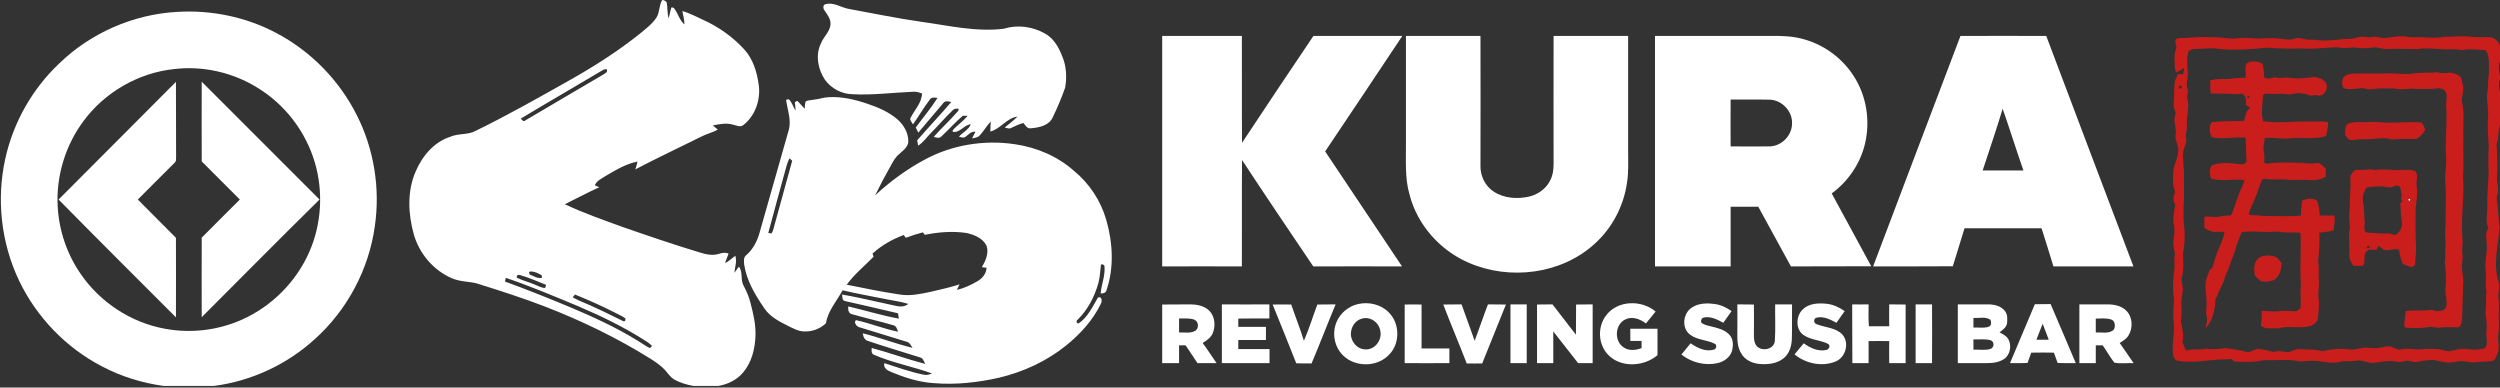 <svg version="1.2" xmlns="http://www.w3.org/2000/svg" viewBox="0 0 1600 248" width="1600" height="248">
	<rect x="0" y="0" width="1600" height="248" fill="#333333" stroke="none"/>
	<title>New_Landscape_Short_Black_Short_2000px-svg</title>
	<style>
		.s0 { fill: #ffffff } 
		.s1 { fill: #ca1e1d } 
	</style>
	<g id="#231714ff">
		<path id="Layer" fill-rule="evenodd" class="s0" d="m37.7 40.8c20.2-19.7 47.7-31.7 75.8-33.2 21.7-1.3 43.8 3.2 63.1 13.4 22.2 11.6 40.6 30.4 51.8 52.8 11 21.7 15 46.9 11.5 70.9-3.8 27.7-17.7 53.8-38.6 72.5-17.7 16.1-40.5 26.7-64.4 29.8h-32.2c-13.7-1.9-27.1-6-39.4-12.5-23-11.9-41.9-31.5-53.1-54.9-11.5-24.1-14.6-52.1-8.8-78.1 5.1-23.1 17.2-44.5 34.3-60.7zm73.7 3.4c-22.8 2.4-44.3 14.8-57.9 33.2-11.6 15.5-17.6 35.2-16.6 54.5 0.8 15.5 5.9 30.7 14.8 43.5 12.4 18.1 32.2 31.1 53.9 35 16.6 3.1 34 1 49.4-5.9 19-8.5 34.7-24.3 43-43.4 7.8-17.8 9-38.4 3.5-57.1-5.8-19.7-19.1-37.2-36.8-47.9-15.8-9.8-34.9-14.1-53.3-11.9zm-73.9 83.5q37.5-37.7 75.1-75.3c0.1 15.9 0 31.7 0.1 47.5-0.1 1.5 0.3 3.4-1.1 4.4-7.8 7.8-15.6 15.6-23.4 23.4 8.1 8.2 16.3 16.4 24.4 24.5 0 17 0.1 33.9 0 50.9-25.1-25.1-50.2-50.1-75.1-75.4zm91.6-75.4c25.2 25.1 50.2 50.3 75.4 75.4-25.3 24.9-50.3 50.2-75.4 75.3-0.1-17 0-33.9 0-50.9 8.1-8.1 16.2-16.3 24.4-24.4-8.2-8.1-16.2-16.3-24.4-24.4 0-17-0.1-34 0-51z"/>
		<path id="Layer" fill-rule="evenodd" class="s0" d="m420.1 11.3c2.2-3.4 1.6-7.9 3.7-11.3q1.8 0.1 2.9 1.5c0.6 3.4 0.3 6.9 1.2 10.3 0.7-2.3 1-4.7 1.8-7q1.4-0.2 2.1 1c2.2 3.2 3.2 7.2 6.2 9.8 0.1-2.9-0.8-5.7-1.3-8.5 4.6 1.2 8.8 3.6 13.1 5.5 10 4.5 19.1 10.9 26.5 19 5.7 6.2 8.2 14.6 9.3 22.8 1.3 9.3-2.2 19.6-9.7 25.5-1.9 1.8-4.5 0.4-6.7-0.1-4.3-1.3-8.8-0.4-13 0.5 1 0.8 2.1 1.7 3.2 2.6-3.4 2-7.4 2.8-10.9 4.7-13.9 6.9-28.1 13.6-41.9 20.8q0.9-2.5 1.4-5c-7.6 1.5-14.2 5.6-20.7 9.4-2.4 1.6-5.5 2.9-6.6 5.8q1.4 0.7 2.9 1.2c-7.5 3.4-14.7 7.3-22.1 10.9 11.8 5.6 24.2 9.9 36.5 14.4 16.4 5.7 32.8 11.3 49.3 16.3 4.1 1.3 8.5 2.4 12.7 1.1 2.1-0.7 4.2-1.1 6.3-0.2-0.8 2-1.6 4-2.3 6 2.6-1 4.4-3.1 6.6-4.6 1.2 3.6-0.3 7.3-0.6 10.9q1.4-2 2.9-4c2.8 3.7 0.8 8.6 3.1 12.4 1.8 3.5 3.4 7 4.3 10.8 1.8 6.9 3.5 14 3.2 21.2-0.3 8.4-2.5 17.1-8 23.5-4 4.7-9.8 7.5-15.8 8.5h-15.9c-4.3-0.8-8.6-2-12.4-4.2-2.5-1.5-4-4-5.9-6.1-2.6-2.8-5.8-4.9-9-7-21.3-13.3-44-24.3-67.4-33.4-14.5-5.6-29.3-10.3-44.2-15-5.2-1.2-10.8-1-15.9-3.3-11.7-5.1-20.7-15.8-24.2-28.1-3.6-13.1-4.3-27.5 1.2-40.1 4.2-9.9 11.8-19 22.3-22.3 5.2-2.3 11.2-1 16.2-3.8 20.5-10 40.4-21.3 60.3-32.5 15.6-8.8 30.8-18.5 44.8-29.7 3.7-3.1 7.8-6.1 10.5-10.2zm-35.9 34.5c-16.9 10.1-34 19.9-50.9 30.1 0.8 0.8 1.7 2.4 3 1.1 16.4-9.6 32.8-19.4 49.3-29 1.3-0.9 3.5-1.6 2.8-3.6-1.6-0.5-2.9 0.7-4.2 1.4zm-44.8 128l-0.9 0.2c0.1 0.4 0.4 1.3 0.5 1.7 2.5 0.9 5.2 2.9 8 2-0.1-0.4-0.3-1.2-0.4-1.6-2.2-1.2-4.6-2.5-7.2-2.3zm-8.7 3.9c3.8 1.9 7.9 2.8 11.7 4.5 2.1 0.8 4.2 2.1 6.5 2.1q0.3-1 0.6-2c-5.6-2.2-11.1-4.7-16.8-6.3q-2.1-0.5-2 1.7zm-7.5 2.5c13.8 5 27.5 10.5 41.2 16.2 15 6.3 29.9 13.1 43.8 21.7 2.6 1.5 5 3.4 7.8 4.7 0.3-0.3 1-1.1 1.3-1.4-1-1.1-2.1-1.9-3.3-2.7-14-9.1-29.1-16.4-44.4-22.9-15.1-6.3-30.3-12.7-45.9-18q-0.3 1.2-0.5 2.4zm43.3 10.1c4.9 2.7 10.3 4.5 15.3 7 5.9 2.6 11.6 5.7 17.4 8.4l0.9-0.3c0-0.4 0.1-1.2 0.2-1.6-2.3-1.7-5-2.7-7.5-4.1-8.1-4.1-16.4-7.8-24.8-11.2-0.4 0.4-1.1 1.4-1.5 1.8zm161.8-187.6c5.2-1.5 9.9 2.1 14.9 3 15.4 2.8 30.7 6 46.1 8.2 17.6 2.4 35.3 6.7 53.1 4.5 8.5-2.7 18.1-1.5 25.9 2.8 5.7 2.9 9.1 8.6 11.3 14.3 2.9 6.4 3.3 13.8 2.1 20.6-2.3 6.5-5 12.9-8 19.1-2.4 5.2-8.8 6.5-14 6.9-2.3 0.4-3.5-1.9-4.7-3.4-2.7 0.7-5.2 1.9-7.7 3.1-1.3 0.9-2.9 0.1-4.3-0.2 2.8-2.3 5.7-4.4 8.2-7-6.9 0.9-10.8 7.9-17.4 9.6 0-2.2 0.2-4.3 0.3-6.4-2.7 2.7-4.5 6.2-7.2 9-1.2 1.3-3.1 1.4-4.8 1.8 0.7-1.5 1.5-2.9 2.2-4.3-2.7-0.4-4.4 1.8-6.3 3.2-1.3 1.1-2.9 0.2-4.3 0 2.4-2.8 6.2-4.4 7.6-8-4.4 0.5-6.9 5.6-11.5 4.9q-0.3-1.1 0.7-1.9c2.9-2.9 6.2-5.2 8.8-8.4-0.8 0-2.3 0-3.1 0-4.9 4.1-9 8.9-13.7 13.2-1.3 1.5-3.3 0.7-4.9 0.3 4.8-5.5 10.2-10.4 15-15.9q1-0.8 0.9-2.1c-1.4-0.2-2.8-0.1-3.7 0.9-4.9 4.7-9.3 9.9-14.1 14.7-2.7 2.7-4.8 6-8.1 8q-0.3-1.7-0.6-3.4c7.2-8.3 14.7-16.2 21.8-24.5-1.7-0.4-3.9-1.1-5.1 0.7-5.4 6.2-10.6 12.6-16 18.9q-0.8-1.7-1.6-3.3c4.6-6.3 9.7-12.3 13.9-18.9-1.7-0.3-3.8-0.7-4.9 1-3.9 5.1-7.1 10.7-10.8 15.9-0.7-1.2-1.6-2.2-1.8-3.6 2.5-5.4 7.4-9.9 7.6-16.2-1.7-0.6-3.4-1.2-5.2-1.1-13.2 0.5-26.2 2.3-39.4 1.6-6.8-0.1-13.5-3.7-17.5-9.2-4.5-6.7-6.3-15.8-2.6-23.3 1.6-4.2 5.5-7.2 6.1-11.8 0.4-3.6-1.9-6.6-3.9-9.4-0.8-1.1-1.1-3.5 0.7-3.9zm215.5 20.3c17 0 34 0 51 0 0.1 22.8-0.1 45.6 0.1 68.4 15.1-22.9 30.4-45.7 45.7-68.4 19 0 38 0 56.9 0q-24.6 37-49.4 73.9 24.6 36.8 49.2 73.6c-18.9 0-37.9-0.1-56.8 0-15.3-22.6-30.6-45.3-45.6-68.1-0.2 22.7 0 45.4-0.1 68.1-17-0.1-34 0-51 0q0-73.8 0-147.5zm156 0c15.9 0 31.8 0 47.7 0q0.1 41.7 0 83.3c-0.1 6.3 3 12.7 8.3 16.2 6.5 4.4 15 5 22.5 3.4 5.9-1.3 11.3-5.1 13.9-10.6 1.7-3.3 2.1-7 2.1-10.6-0.1-27.2 0-54.5 0-81.7 15.9 0 31.8 0 47.7 0q0 36.4 0 72.9c0 7 0.4 14-0.7 20.9-2.1 15.1-9.6 29.3-20.9 39.4-21.3 19.3-54 23.3-80.1 12.1-18.4-7.8-33.2-24.2-38.2-43.8-3.1-10.6-2.2-21.7-2.3-32.6q0-34.5 0-68.9zm159.4 0q37.2 0 74.4 0c6.4-0.1 13 0.1 19.3 1.7 13.9 3.4 26.3 12.4 33.8 24.5 8 12.6 10.3 28.4 6.9 42.8-3 12.7-10.8 24.1-21.3 31.8 8.4 15.6 16.9 31.1 25.3 46.6-17.1 0.1-34.3 0-51.4 0.1-7-12.7-13.9-25.5-20.9-38.2q-8.9 0-17.7 0 0 19.1 0 38.2-24.2 0-48.4 0 0-73.8 0-147.5zm48.4 70.7c8.4 0 16.8 0.1 25.2 0 7.5-0.3 14.1-7 14.1-14.6 0.4-7.8-6.4-15-14.1-15.3-8.4-0.2-16.8 0-25.2-0.1q-0.1 15 0 30zm91.2 76.8c18.6-49.2 37.2-98.4 55.9-147.5 18.3 0 36.6-0.1 54.9 0 18.5 49.2 37.2 98.3 55.8 147.5q-25.6 0-51.2 0c-2.5-8.2-5-16.3-7.6-24.4-16.4 0-32.8 0-49.3 0-2.5 8.1-5 16.2-7.5 24.3-17 0.1-34 0.1-51 0.1zm82.9-100.9c-4 13.3-8.5 26.4-12.8 39.5q13 0 26.1 0c-4.6-13.1-8.7-26.4-13.3-39.5zm-760.9-5.8c3.3-0.3 6.3-1.5 9.6-1.6 8.4-0.5 16.8 1.5 24.7 4.2 7 2.3 13.9 5.3 19.5 10.2 4 3.6 7 8.9 6.7 14.5-0.5 3.3-3.5 5.4-5.8 7.5-2.3 1.8-3.7 4.4-5.1 6.9q-5.5 9.6-10.3 19.5c9.7-9 20.5-16.9 32.2-23.1 17.4-9.3 37.8-12.5 57.2-9.6 13.9 2 27.3 7.7 37.8 17 9.9 8.1 17.2 19.2 20.7 31.4 4.2 14.6 5.1 30.5 0.2 44.9-0.4 1.9-2.2 2.3-3.8 2.2 0.5-5.7 2.9-11 2.5-16.8 0.3-1.2-1.2-2.3-2.3-1.6-0.5 4-0.6 8.1-1.7 12-2.5 8.7-6.8 17-13.3 23.3-1.1 0.7-0.6 2.3 0.7 2.3 5.9-4 8.9-10.7 12.4-16.6 2.6-1 2.8 2.5 1.8 4.1-5.1 10.5-13.2 19.4-22.3 26.7-12.4 10-27.2 16.8-42.7 20.5-13.7 3.1-27.9 4.7-41.9 3.5-9.5-0.6-18.5-3.5-27.2-7.1-2.4-0.9-5.3-2.7-4.4-5.7 8.3 2.7 16.6 5.7 25.2 7.4 1.8 0.5 3.6-0.1 5.3-0.8-12.3-4.4-25.3-6.8-37.3-12-1.7-0.8-1.4-2.8-1.3-4.3 11.5 3.1 22.7 7.2 34.2 10.2-0.8-1.7-1.4-3.8-3.4-4.2-11-3.5-22-6.7-32.9-10.4-2.4-0.5-3.4-2.8-3.6-5 10.7 2.7 21 6.7 31.8 9.3-1-1.6-1.9-3.5-3.8-3.9-10.2-3.2-20.5-6.2-30.6-9.4-1.6-0.5-3.4-3.4-1.7-4.4 9.1 2 17.8 5.6 26.9 7.4-0.7-1.5-1-3.6-2.9-4.1-8.9-2.6-18-4.6-26.9-7.2-2.1-0.6-2.3-3-2.1-4.9 10.8 2.5 21.5 5.9 32.4 7.8q-0.3-1.7-0.6-3.4-16.9-4-33.8-7.8c-2.1-0.3-1.7-2.8-2-4.2 10.1 1.7 20.1 4.2 30.1 6.3 4.1 0.7 8.7 2.8 12.3-0.3-4.6-1.5-9.4-2-14.1-3-9.3-1.9-18.7-3.5-27.9-5.7-3.8 6.8-9.4 13.1-10.7 21.1-3.4 3.2-8 5.2-12.7 5.2-4.4 0.4-8.4-2-12.3-3.9-5.4-2.7-11.1-5.8-14.5-11-5.8-8.4-11.2-17.5-12.8-27.7-0.2-2.1-0.6-4.8 1.3-6.2 4.3-3.7 7-8.9 8.5-14.3 6.3-22.1 12.6-44.3 18.9-66.5 1.4-6.2-1.1-12.5-1.9-18.6 0.4-0.1 1.3-0.3 1.7-0.4 2.1 2 2.8 4.9 4.4 7.3-0.1-1.9-0.3-3.7-0.5-5.5 0.4-0.2 1.2-0.5 1.7-0.7 1.5 1.7 3.1 3.3 4.6 5 0.1-1.6 0.2-3.2 0.6-4.7 1.6-0.8 3.5-0.8 5.2-1.1zm-18.2 45.2c-3.6 13.4-7.4 26.7-10.9 40.1 0.5 0.1 1.6 0.2 2.1 0.3 1.1-1.8 1.4-3.8 2-5.8 3.7-13.6 7.5-27.1 11.2-40.7-0.4-0.4-1.3-1.2-1.7-1.6-1.3 2.4-2 5-2.7 7.7zm77.1 43.2c-0.3-0.4-1-1.3-1.3-1.8-7.3 2.7-14.2 6.6-20 11.9q0.3 1 0.7 2c-5.8 5.9-12.3 11.2-17.2 17.9 11.3 2.3 22.6 4.6 34 6.3 6.7 1.1 13.4-0.4 20-1.8 6.1-1.4 12.2-2.8 18.2-4.7q-0.9 1.7-1.7 3.5c4.7-1 9.1-3.2 13.3-5.6 3.1-1.8 5.5-4.8 5.7-8.5-0.8-0.1-2.3-0.3-3-0.4 2.4-4.1 4.6-9 3-13.7-2.4-4.9-7.9-7.1-12.9-8.2-8.8-1.3-17.9-0.6-26.6 1.2-0.3-0.4-1-1.2-1.3-1.6q-5.6 1.5-10.9 3.5zm961.7-24.9q1.7-0.6 1.2 1.1-1.7 0.6-1.2-1.1zm-672.3 67.3c6.9-1.6 14.7 0.2 19.7 5.3 7.2 7.1 7.4 20.1 0.1 27.2-7.6 8-21.6 8-29.3 0.4-5.6-5.4-7.2-14.1-4.3-21.2 2.3-5.8 7.7-10.3 13.8-11.7zm2.3 9.4c-3.3 0.9-5.8 3.9-6.5 7.2-1.6 5.6 2.7 12.1 8.6 12.4 6.3 0.6 11.2-6 9.9-11.8-0.8-5.5-6.6-9.6-12-7.8zm156.4-2c7.2-9.9 22.8-10.3 31.8-2.6-2.1 2.6-4.2 5.1-6.2 7.6-3.6-2.7-8.6-4.8-13.1-2.6-6.8 3.1-7.4 13.9-1.2 17.9 3.4 2.4 7.8 1.9 11.5 0.5q0-2.3 0-4.6-3.6 0-7.2 0 0-3.9 0-7.8 8.7 0 17.4 0c0 5.6 0 11.3 0 16.9-8.9 7.6-24.2 8.3-32.2-0.9-5.9-6.7-6.1-17.4-0.8-24.4zm54.9-5.1c4.3-3 9.9-3 14.9-2.3 3.9 0.5 7.4 2.3 10.6 4.5q-2.7 3.8-5.3 7.5c-3.7-2.1-8-4.3-12.4-3.4-1.5 0.3-2 1.8-1.8 3.1 1.7 1.7 4.2 2 6.4 2.6 4.1 1 8.5 2 11.5 5.1 2.8 2.7 2.8 7 1.9 10.5-1.2 4.2-5.2 7-9.3 7.9-8 1.8-16.7-0.4-23.1-5.5 1.9-2.4 3.9-4.8 5.9-7.2 4.2 2.9 9.5 5.6 14.7 4.1 1.8-0.2 2.4-3.2 0.7-3.8-5-2.6-11.2-2.3-15.7-5.8-5.7-4.1-4.6-13.7 1-17.3zm71.3 0.9c4-3.7 9.8-3.9 14.9-3.4 4.3 0.4 8.2 2.3 11.7 4.7q-2.7 3.8-5.3 7.5c-3.8-2.1-8.2-4.4-12.7-3.3-2.1 0.5-2 3.7 0.1 4.2 5.5 2.2 12.3 2.1 16.5 6.7 4.6 5.4 2 14.6-4.5 17.2-8.7 3.5-19.1 1.3-26.2-4.6q2.9-3.5 5.9-7.1c4.1 3 9.2 5.4 14.3 4.3 2.1-0.3 3.1-3.2 0.9-4.1-4.8-2.3-10.4-2.3-14.9-5.2-5.8-3.5-5.5-12.7-0.7-16.9zm31.4-3q5.3 0.1 10.5 0c0 4.7-0.2 9.4 0.2 14 4.3 0 8.6 0 13 0q-0.1-7 0-14 5.2 0 10.5 0.1 0 18.7 0 37.5-5.3 0-10.5 0-0.1-7.1 0-14.1-6.6-0.1-13.2 0 0 7 0 14.1-5.2 0-10.4 0-0.1-18.8-0.1-37.6zm-441.6 0.1c6.2 0 12.4-0.1 18.5-0.1 4.1 0.1 8.5 1 11.6 4 3.7 3.7 4.2 9.9 2.2 14.6-1.3 2.8-3.9 4.6-6.4 6.1 3.1 4.2 5.9 8.6 8.9 12.9-4.1 0-8.2 0-12.2 0q-3.8-5.7-7.6-11.4-2.1 0-4.2 0 0 5.7 0 11.4c-3.6 0-7.2 0-10.8 0q0-18.8 0-37.5zm10.8 8.9q0 4.5 0 9c3.4-0.2 7.1 0.7 10.2-1 2.8-1.6 2.4-6.2-0.6-7.3-3.1-1-6.4-0.6-9.6-0.7zm27.4-9q15.2 0.1 30.4 0 0 4.5 0 9c-6.6 0-13.3 0-19.9 0.1q0 2.6 0 5.3c5.9 0 11.8 0 17.7 0q0 4.2 0 8.4-8.8 0-17.7 0 0 2.9 0 5.8 10 0 20 0 0 4.5 0 9c-10.2 0-20.3 0-30.5 0 0-12.5 0-25 0-37.6zm32.5 0.1q6-0.1 11.9 0c2.6 7.8 5.7 15.3 8.1 23.2 3.3-7.6 5.7-15.5 8.6-23.2q5.8-0.1 11.7-0.1c-5.3 12.6-10.1 25.3-15.4 37.8-3.3 0-6.5 0-9.8-0.1-4.9-12.6-10.1-25.1-15.1-37.6zm84.5 0q5.3-0.1 10.8 0 0 14 0 28.1 8.9 0 17.8 0 0 4.7 0 9.4c-9.6 0-19.1 0.1-28.6 0q0-18.8 0-37.5zm24.7 0c3.9-0.1 7.8 0 11.7-0.1 2.8 7.8 5.6 15.6 8.4 23.3 2.9-7.7 5.5-15.6 8.5-23.3 3.8 0.1 7.7 0 11.5 0.1q-7.6 18.8-15.2 37.7-4.9 0.1-9.9 0c-4.9-12.7-10.2-25.1-15-37.7zm43 37.5q0-18.8 0-37.6 5.2 0 10.4 0 0 18.8 0 37.6-5.2 0-10.4 0zm17-37.5q4.9-0.1 9.9-0.1c5 6.4 10 12.9 15 19.4 0.1-6.4 0-12.9 0.1-19.3q5.3-0.1 10.6-0.1 0 18.8 0 37.6-4.7 0-9.3 0c-5.3-6.8-10.6-13.6-15.9-20.3q0 10.2 0 20.3-5.2 0-10.4 0 0-18.8 0-37.5zm128.2-0.1q5.3 0 10.6 0.1c0.1 6.7 0 13.4 0 20.2 0 2.8 0.6 6.3 3.4 7.6 3.8 2.1 9.6 0.1 10-4.5 0.5-7.8 0.1-15.6 0.2-23.4q5.4 0 10.8 0c-0.1 7.2 0.1 14.4-0.1 21.6-0.1 4.7-1.4 9.8-5.3 12.9-4.4 3.6-10.4 4.1-15.9 3.6-4.4-0.5-9-2.7-11.2-6.7-2.4-3.8-2.6-8.4-2.5-12.8 0.1-6.2 0-12.4 0-18.6zm114.1 37.6q0-18.8 0-37.6 5.3 0 10.5 0 0.1 18.8 0 37.6-5.2 0-10.5 0zm27 0q0-18.8 0-37.6c6.6 0.1 13.2 0 19.8 0 3.8 0.1 8 1.1 10.4 4.3 1.7 2.2 1.6 5.2 1.3 7.8-0.4 2.7-2.9 4.3-4.8 5.8 2.1 1.1 4.3 2.2 5.6 4.3 2.3 4.1 1.3 10-2.6 12.7-3.4 2.3-7.5 2.7-11.5 2.7-6 0-12.1 0-18.2 0zm10-28.9q0 3 0 6.1c3.2-0.1 6.5 0.5 9.6-0.4 2-0.6 2-3.1 1.2-4.6-3.2-2.1-7.2-0.9-10.8-1.1zm0 13.7q0 3.3 0 6.6c3.6-0.2 7.4 0.6 10.9-0.5 2.5-0.8 2.6-4.6 0.2-5.5-3.6-1.1-7.4-0.4-11.1-0.6zm23.4 15.2c5.3-12.6 10.6-25.2 15.9-37.7q5.1-0.1 10.1-0.1c5.5 12.6 10.7 25.3 16.1 37.8-3.9 0-7.7 0.1-11.6-0.1-0.8-2.2-1.6-4.4-2.4-6.6-4.8-0.1-9.7-0.1-14.5 0-0.8 2.2-1.6 4.4-2.4 6.6-3.7 0.2-7.4 0.1-11.2 0.1zm20.9-25.2c-1.3 3.4-2.7 6.8-4 10.2q4 0.1 7.9 0-1.9-5.1-3.9-10.2zm23.5-12.4c6 0.1 12 0 18 0 4.3 0 9 0.9 12.1 4.1 4.1 4.2 4.3 11.2 1.2 16-1.3 2.1-3.5 3.3-5.5 4.6 3.1 4.3 5.9 8.6 8.9 12.9-4-0.2-8.3 0.5-12.3-0.3-2.8-3.5-4.9-7.5-7.5-11.1q-2.2 0-4.4 0 0 5.7 0 11.4-5.2 0-10.5 0 0-18.8 0-37.6zm10.5 9.1q0 4.4 0 8.9c3.8-0.3 8.4 1.1 11.5-1.8 1.2-2 1-5.6-1.6-6.5-3.2-1.1-6.6-0.6-9.9-0.6z"/>
	</g>
	<g id="#ca1e1dff">
		<path id="Layer" fill-rule="evenodd" class="s1" d="m1504.1 24.8c3.1 0 6-1.8 9.2-1.2 2 0.4 4.1 0.4 6.1-0.2 3 0.3 6 1.4 9 0.7 3.9-0.6 8-1.3 12-0.6 3.5 0.7 7.2 0.1 10.7 0.4 4.5 0.3 9.1 0.5 13.6-0.4 5.4 0.2 10.7-0.7 16 0 4.3 0.6 8.6 0.1 12.9 0.3 3.1 0.3 5.3 2.7 6.4 5.4v10c-1.4 3.2-0.6 6.6 0 9.9v1.5c-1.1 2.8-0.6 5.8 0 8.7v20.2c-1.4 4.1-0.6 8.6-2.2 12.6 0.4 7.7 0.8 15.5 0.2 23.1 0.6 3.6 1.4 7.5-0.2 11 1 6.4 1.1 12.8 1.9 19.2-0.8 11.5-4.3 23.4-0.7 34.8 1.3 3.6-0.6 7.4 0.1 11.1 0.6 4.1-0.1 8.3 0.1 12.5 0.2 3.5 0.2 7-0.3 10.5-0.6 4.2 1.3 8.6-0.7 12.5-0.8 1.5-1.1 3.8-3 4.1-3.4 0.8-7 0.4-10.4 0.9-3 0.5-6-0.5-8.9-0.7-2.7-0.2-5.3 0.9-7.9 0.9-3.5 0.3-6.9-1.2-10.3-1.6-3.6 0-7.2 0.4-10.7 1.2-2.1 0.6-4.1-0.7-6.1-0.8-1.9 0.2-3.7 0.8-5.5 0.9-2.3-0.2-4.5-0.8-6.8-0.6-3.7 0-7.3 1.2-11 1.2-2.9-0.5-5.7-1.6-8.7-1.7-3.5 1.2-7.3 0-10.9 0.9-5.1 1.5-10.4-0.1-15.6-0.5-4-0.6-8 0.9-11.9 0-7.1-1.3-14.4-0.2-21.5-0.5-6.4 1.3-12.9 1.4-19.4 0.8q-0.7-0.8-1.4-1.6c-2.8 0.4-5.5 0.4-8.2 0.4-8.8 0.6-17.6 2.3-26.3 0.8-1.6-0.3-2.5-1.9-2.8-3.3-1.3-7.4 1.3-14.8 0.2-22.1-0.6-4.6 0.1-9.2 0.3-13.8-1-6.2-0.7-12.5 0.1-18.7 0.7-3.4-0.5-6.9 0.5-10.3q-0.4-2.2-0.8-4.5c-1.1-4.5 1.3-9.1 0.2-13.7-1-4.5 0-9 0.8-13.5-1.7-2.5-1.4-5.4-0.1-8-1.9-5.1-1.5-10.5-0.8-15.8 1.1-3.9 3-7.7 2.8-11.9-0.2-3.2-2.4-6.1-1.7-9.3 0.5-2.9-0.4-5.7-0.8-8.6-0.4-2.3 1.6-4.7 0.3-6.9-1.5-2.8-0.3-6-0.5-8.9 0.3-4.1-0.5-8.5 1.6-12.1 0.1-0.5 0.4-1.4 0.6-1.9 1.2-0.1 2.4-0.2 3.7-0.3q0.3-1.9 0.6-3.8c-1.7 1-3.4 1.9-5.1 2.9-0.8-1.7-1.2-3.5-0.9-5.3-0.5-3.7-0.3-7.4 1.1-10.9-0.4-1.6-1-3.3-0.7-4.9 1.7-1.4 4-0.8 6-1 5.9-0.4 11.8-0.9 17.7-0.4 5.6-0.4 11.2 1.5 16.9 0.5 2.8-0.4 5.8-0.1 8.7 0.1 5.5 0.6 11.1-0.7 16.7 0.2 3.3 0.1 6.8 1.3 10 0.1 2.8-1.1 5.8 0.1 8.6 0.6 4-0.3 7.9 0.8 11.9 0.5 5.1 0 10.1-1.1 15.3-1.1zm-86.5 6.2c-3.2-0.4-6.4 0.3-9.6 0.2-2.6 0.1-5.8-0.3-7.5 2-1.6 5.3 0.1 10.9-0.5 16.3-0.1 2.5-1.1 5.1 0 7.5 0.8 2-0.8 4.1-0.1 6.2 1.6 5.6-0.8 11.2-0.3 16.9 0.3 2.9-1.2 5.6-0.5 8.5 0.6 2.7-1.1 5-1.6 7.5-0.8 3.4-0.1 6.8-0.1 10.3 0.7 3.9 0.2 7.9 0.3 11.8 0.5 9.4-1.1 18.8 0.3 28.1 0.4 5.4 0.2 10.7-0.9 15.9 0.2 5 0.6 10-0.6 14.9-0.9 2.9 0.7 5.7 0.5 8.5-0.3 3.4-1.3 6.8-0.9 10.3 0.3 3.4 0 6.7-0.3 10.1 0.8 4.3 2.1 8.7 0.9 13 0.8 1.8 1.5 3.6 2.3 5.4 4.3-1.4 8.7-0.3 13-1.2 3.5 0.3 7 0.4 10.4-0.2 3.8-0.5 7.5 0.9 11.3 1.2 1.8 0.1 3.6 1.4 5.6 1 2-0.2 3.6-1.4 5.5-2 3.5 0.3 6.9 1.4 10.4 2 3.2-1.1 6.3 0.2 9.5 0.1 2.5-0.5 4.7-2.1 7.3-1.9 4.8 0.4 9.7 0 14.3 1.4 5.6-1.3 11.3-2 17-1.2 2.9 0.6 5.8-0.6 8.6-0.9 3.7-0.7 7.4 0.7 11.1-0.1 2.6-0.6 5.5-1.6 8.1-0.4 1.8 0.6 3.6 2 5.6 1.4 3.9-1.1 7.9 0.3 11.9 0 4-0.3 8-0.5 12-0.1 2.3 0.3 4.4 1.2 6.7 1.3 1.9-0.2 3.8-0.8 5.7-1.2 4.5-1.1 9 0.8 13.6 0 1.6-0.3 4.1-0.1 4.6-2.2 1.2-2.9-0.4-6 0.1-8.9 0.6-4.2-0.1-8.4-0.6-12.6 0.6-4.5 0.2-9 0.6-13.5-1-4.6 0.1-9.2-0.5-13.8-0.7-5.4 1.1-10.6 0.8-15.9-0.2-3.6-1.3-7.6 1-10.8-2.2-4.4-0.5-9.4-0.7-14-0.4-8.6 1.2-17.1 0.7-25.7-0.2-4.5 0.1-9 0.2-13.5-0.5-6.3-0.9-12.8-0.4-19.2 0.3-4.8-1.3-9.5-0.5-14.3 0.7-3.9 0.2-7.9 1-11.8-0.2-5.1 0.9-10.7-2-15.3-4.7-0.1-9.4-1.1-14.1-0.2-2.3 0.4-4.5-0.7-6.8-0.4-7.6 0.5-15.3-1.3-22.9-0.1-6.4 0-12.7-0.4-19.1 0-3.2 0.3-6.1-1.5-9.3-1-3.4 0.6-6.9 0.6-10.3 0.2-3.6-0.7-7.2 0.8-10.8-0.2-8-0.4-16 1.3-24 0.6-7.6 0.3-15.2 0.1-22.8-0.5-11 1.1-22.2 2-33.2 0.5zm-23 24.1c-0.8 1 1 2.2 1.8 1.3 0.7-1-1-2.3-1.8-1.3z"/>
		<path id="Layer" fill-rule="evenodd" class="s1" d="m1437.8 40.7c2.9-2.1 7.1-1.6 10.2 0.1 0.9 2.8 0.8 5.7 1.1 8.7 2.1 1.4 4.6 0.6 6.8-0.1 3.3 1.4 6.8-0.5 10.1 0.6 4.6 0.4 9.3 0.1 13.9-0.6 2.1-0.5 4.1 0.6 6.1 1.2q1.2 1 2.4 2c1.6 2.8 0.7 6.4-2.1 8-1.4 1.1-3.2 0.4-4.7 0.2-1.8 0.5-3.7 0.6-5.2-0.5-1.8-0.2-3.5-0.6-5.3-0.8-2.6 0.2-5.2 1.3-7.8 0.8-3.7-0.7-7.4 0.2-11.1-0.3-1.4-0.1-4-0.3-3.9 1.7-0.3 5.3-1.4 10.7 0.1 15.9 10.3 1.5 20.8-0.2 31.2 0.2 3.5-0.1 7-0.3 10.4 0.4 0.1 3-0.8 5.9-1.3 8.8-7.3 2.6-15.1 0.6-22.6 1.5-5.6 0.6-11.1-0.7-16.6-0.2-0.3 2.8-1.3 5.6-0.7 8.4 0.6 2.4 0.5 4.9 0.2 7.3q0.9 0.4 1.8 0.8c7.6-1.2 15.3-0.7 22.9-0.6 2.9 0.4 5.8 0.7 8.7 0.2 2.6-0.6 4.3 2 6.1 3.4-0.1 1.8 0 3.5 0 5.3-3.9 2.4-8.7 2.5-13.1 2-3.8-0.1-7.6 0.3-11.4-0.1-4.6-0.6-9.2 0.3-13.7-0.5-1.2-0.3-2.7 0.2-3 1.5-1.8 5-3.6 10.1-5.8 14.9-0.8 2.1-2.1 4.1-2.2 6.4 2.8 0.9 5.9 0.2 8.8 0.9 8.1 0 16.3 0.5 24.5-0.2 0-3.3 0.2-6.5 0.9-9.6 2.8-1.4 6.4-1.7 9.3-0.1 1.3 3 1.7 6.3 1.8 9.6 3.1 0.2 6.3-0.1 9.4 0.1 0.8 3.2-0.4 6.3-0.5 9.5-3 0.8-6.1 1-9.1 1.4 0.2 6.1-0.1 12.2-0.8 18.2 0.7 3.5 0.3 7 0.3 10.5 0.9 5.1-1 10.3 0.3 15.3-0.2 3.9-0.1 7.8-1 11.6-1.1 3.3-4.7 4.5-7.8 4.7-5.7 0.9-11.6-0.9-17.2 1-3.8-0.5-8.3 1.1-11.3-2 0.7-3 0.5-6.1 0.7-9.2 3.8 0 7.6 0.7 11.5 0.1 3.5-0.5 7.1 0.2 10.6 0.1 1-0.6 1.8-1.4 2.7-2.1 0.1-3.9 0.1-7.7-0.1-11.6 0.6-3.7-0.1-7.5 0-11.3-0.1-8.4 0.4-16.8 0-25.2-3.5-0.3-7-0.1-10.5-0.3-3.3-0.5-6.5-0.7-9.8-0.2-5.7-0.1-11.3-0.7-17 0-1.9 2.5-2.1 5.8-3.7 8.5-0.9 5.2-3.6 9.8-5 14.8-0.7 2.1-2 4-2.5 6.2-1 4.1-3.6 7.5-4.8 11.5q-0.6 0.9-1.1 1.7c-0.1 6.8-1.8 13.8-6.3 19 0.2-2.5 1.4-4.9 0.7-7.4-0.8-2.8 0.1-5.7-0.1-8.7 0.1-5.7-1.9-11.6 0.4-17.1q0.9-2.2 1.7-4.4 0.8-0.6 1.7-1.3c0.9-3.4 1.9-6.7 3.1-10 1.8-4.2 3.9-8.4 4.6-12.9-3-0.4-6.2 0.7-9.1-0.6-1.2-0.5-2.4-1-3.6-1.6-0.5-2.5-0.2-5-0.1-7.5 2.6-0.4 5.1 0.4 7.7 0.1 3 0 6-1.3 9.1-0.8 2.3-4.2 3.3-8.9 5-13.3 1.2-3.2 2.9-6.2 3.8-9.5-7.1-0.8-14.5 1.1-21.5-0.9-0.7-2.7-1.4-6.2 0.6-8.5 6-2.4 12.6-1.2 18.8-0.7 1.5 0.5 2.4-0.8 3.4-1.5-0.2-5.2-0.5-10.3-0.6-15.5-7.3-0.8-14.8 1.5-22-0.4-0.9-3.2-1.8-6.6 0.4-9.5 6.8-0.8 13.8-0.6 20.7-0.8 0.8-3 0.8-6.7 4-8.3q-1.4-1-2.9-1.9c0.2-2.8 0.3-5.9-2.6-7.3-2.6 0.6-5.2 0.4-7.7 0.1-4.1-0.1-8.1-0.1-12.2-0.2-0.4-2.8-0.4-5.6-0.3-8.4 2.8-0.6 5.7-1 8.6-0.8 4.6 0.1 9.2-1.1 13.9-0.7 0.7-3-0.7-6.4 0.7-9.2zm0.6 20.9q-0.7 1.6 1.1 1.1 0.6-1.6-1.1-1.1z"/>
		<path id="Layer" fill-rule="evenodd" class="s1" d="m1543.2 47.2c5.6-0.9 11.3-0.5 16.9-0.9 3.4 1.3 6.9-0.4 10.3 0.6 1.7 0.5 3.2 1.5 4.6 2.5 0.5 2.2 1.2 4.3 1.5 6.5 0.2 2.9-1 5.7-1 8.6 2.1 7.7 0.6 15.6 1.1 23.4-0.5 8.2 0.5 16.5-0.3 24.7 1.1 13.6-1.6 27.2-0.3 40.8 0.4 3-0.6 5.9-0.1 8.8 0.4 2.2 0.1 4.4-0.2 6.6-0.5 3.5 0.6 6.9 0.8 10.4-0.2 7.8-0.6 15.7-0.7 23.5-0.5 2.4 0.2 6.2-2.9 6.8-3.5 0-7-0.3-10.5 0.1-2.7 0.5-5.3-0.6-8-0.3-4.9 0.9-9.8 0.7-14.7 0.4-0.2-0.2-0.7-0.6-0.9-0.8-0.2-3.3 0.6-6.6 0.9-9.8 5.2-0.8 10.4 0.1 15.5-0.7 1.2-0.4 2.3 0.2 3.3 0.7 2.5 0 5.8 0.1 7-2.5 1.1-4-0.8-7.9-0.4-11.9 0.6-5.5 0.3-11.1-0.5-16.7 0.8-3.2 0.1-6.5 0.4-9.7 0.5-4-0.6-8 0.1-12.1 0.1-7.9 0.3-15.8 0.2-23.8 0.1-3.7-0.8-7.4-0.3-11.2 0.5-4.5 0.8-9.1 0.3-13.7-0.2-9.9 0.9-19.7 0.3-29.5-0.5-3.4 1.6-7.3-1.1-10.1-2.3-2.4-5.7-0.9-8.5-1-4.2-0.1-8.4 0.2-12.7-0.2-3.7 0.4-7.5 0.8-11.2-0.1-4.6 0.1-9.2-0.3-13.7 0.4-2.8 0.8-5.3-1-8-0.5-3.4 0.4-6.9 1-10.2 0-2-1.8-1.3-5-0.3-7.2 2.4-2.4 6.4-2.2 9.6-2.2 5.9-0.3 11.7 0.2 17.6-0.1 5.4-0.3 10.8 0.8 16.1 0.2z"/>
		<path id="Layer" class="s1" d="m1502.7 79.3c4.2-1.9 8.9-0.8 13.4-1.2 3.9-0.4 7.9 0.3 11.9 0.4 7.2 0.1 14.3-0.7 21.5-0.1 1.7 1 1.9 3.1 2.7 4.6-1.4 2.4-3.2 4.8-5.8 5.9-5.1 0.2-10.3-0.3-15.4 0.4-6.2-2-12.6 0.3-19-0.2-3-0.3-6 1.2-8.9 0.1q-1.1-1.5-2.3-2.9c0.4-2.3-0.6-5.7 1.9-7z"/>
		<path id="Layer" fill-rule="evenodd" class="s1" d="m1506.7 109.2c1.7-0.6 3.5-0.4 5.3-0.5 2.6 0 5.3-0.7 8 0.2 5.5-1.1 11.1 0.3 16.7-0.1 3.1 0 6.5-0.6 9.3 1 2 3 0 6.5 0.7 9.7 1.1 6-1.2 12-0.7 18-0.2 6.1 0 12.2 0.1 18.3 0.6 4.3-0.3 8.6-0.4 12.9 0.1 1.2-1.3 1.7-2.1 2.2-2-0.2-3.8-1.3-5.7-1.9-1.5-2.8-2-6-2.5-9.1-3.1-1.4-6.6 1.1-9.8 0-1.2-0.7-2.2-1.9-3.3-2.6-0.3 0.6-1 1.9-1.3 2.5-2.3 0.3-5.3-0.8-6.8 1.5-1.9 2.6 0.2 6.3-2 8.9-2 0-4.1 0-6.1-0.1-1.2-1.9-2.4-4-2.7-6.2 0.7-6.2-0.7-12.5 0.6-18.6-0.6-4.2-0.7-8.4-0.1-12.6-0.3-6.1 0.8-12.3 0.3-18.4-0.3-2.1 1.3-3.7 2.5-5.1zm7.9 10.8c-1.7 2.7-3 5.9-2.3 9.1 1.1 4.5 0.5 9.3 1.2 13.9-0.7 1.9-0.3 3.9 0.4 5.7 5 0.5 10 0.9 15 0.7 1.7 0.3 4.1 1.8 5.5 0.1 2.2-2 3.3-5 2.8-8-0.8-3.7-0.7-7.5-1-11.3q0.7-0.6 1.3-1.3c-0.2-0.5-0.7-1.4-0.9-1.9 0.1-0.6 0.4-1.7 0.6-2.2-0.7-1.8-0.5-3.8-1.4-5.5-2.2-1.7-4.6 1.1-6.9 0.6-4.8-1-9.6-0.6-14.3 0.1zm26.8 7.3q-0.5 1.7 1.2 1.1 0.5-1.7-1.2-1.1zm-26.4 30.2q-0.4 2.1 1.4 1.2 0.4-2-1.4-1.2z"/>
		<path id="Layer" class="s1" d="m1445 165.6c3.1-2.7 7.7-2.4 11.5-1.2 1.5 0.9 2.5 2.5 3.7 3.9 0 4-1.2 8.7-4.9 10.9-2.5 1-5.3 1.2-7.9 0.9-1.9-0.9-3-2.6-4.4-4-0.6-3.5-0.6-7.7 2-10.5z"/>
	</g>
</svg>